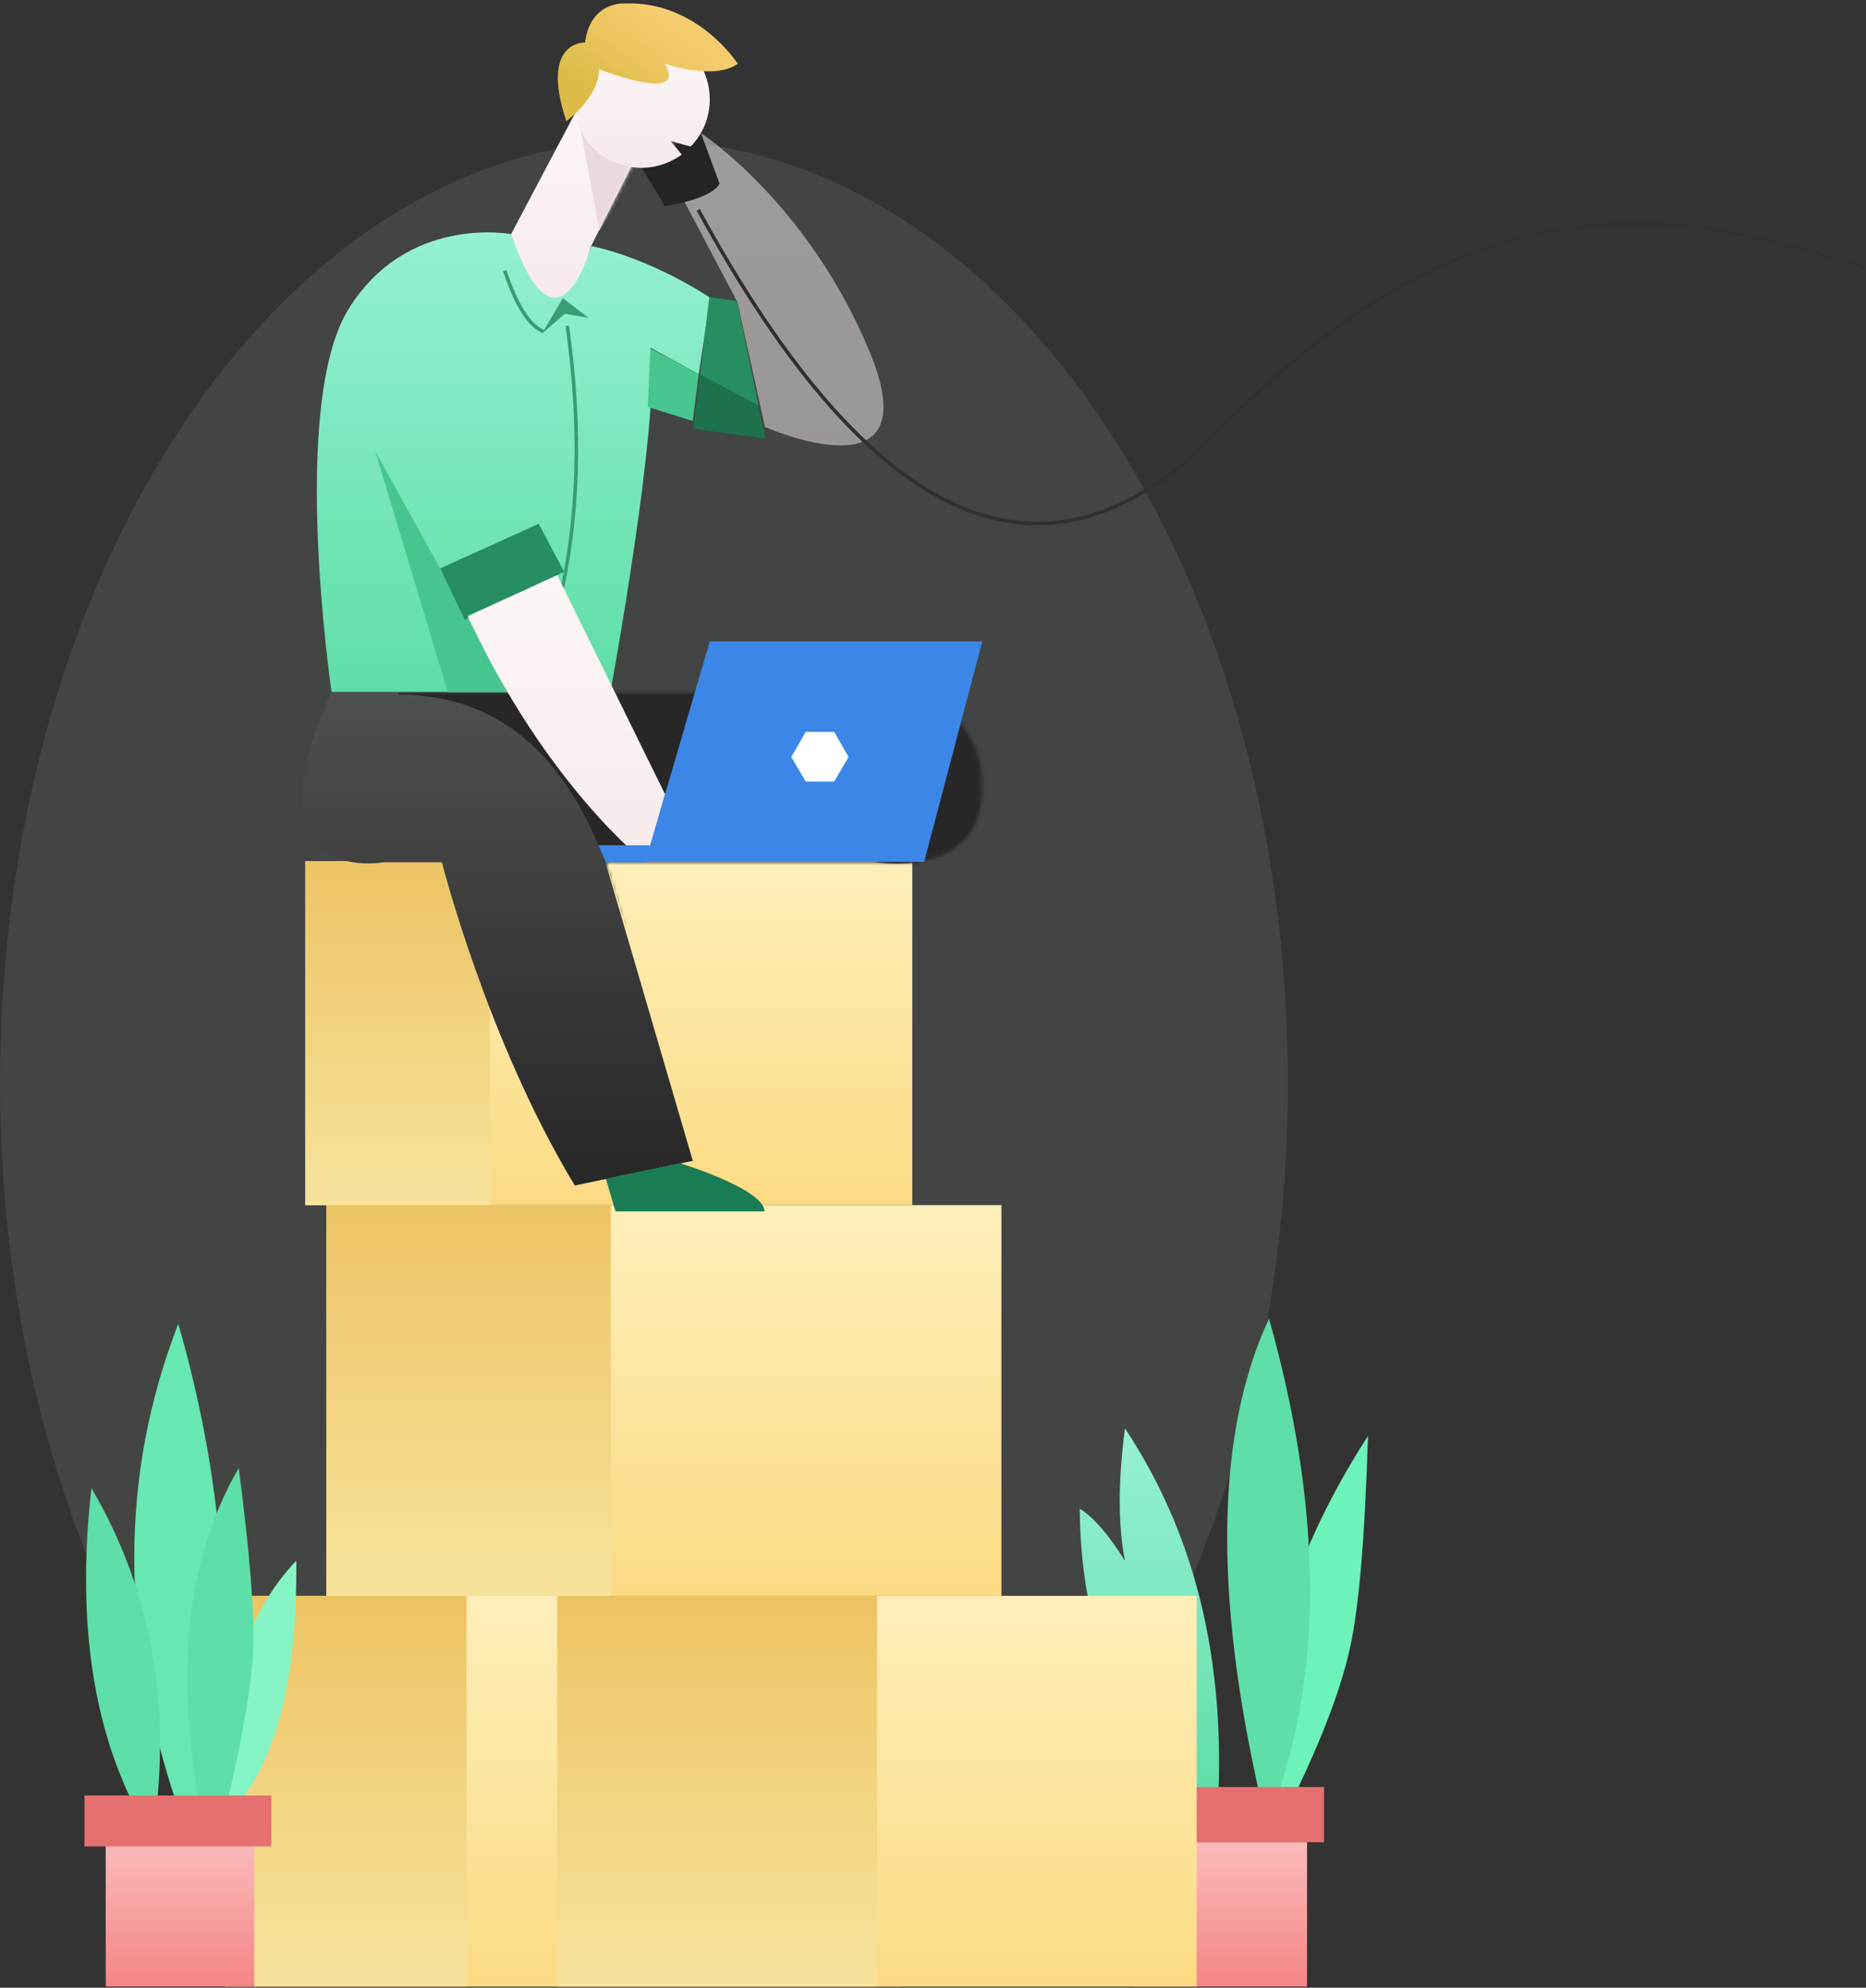 <?xml version="1.0" encoding="UTF-8"?>
<svg width="526px" height="560px" viewBox="0 0 526 560" version="1.1" xmlns="http://www.w3.org/2000/svg" xmlns:xlink="http://www.w3.org/1999/xlink">
    <rect x="0" y="0" width="526" height="560" fill="#333333" stroke="none"/>
    <!-- Generator: Sketch 48.1 (47250) - http://www.bohemiancoding.com/sketch -->
    <title>getInTouchGraphics</title>
    <desc>Created with Sketch.</desc>
    <defs>
        <linearGradient x1="50%" y1="0%" x2="50%" y2="100%" id="linearGradient-1">
            <stop stop-color="#97F1D3" offset="0%"></stop>
            <stop stop-color="#5EDEA8" offset="100%"></stop>
        </linearGradient>
        <linearGradient x1="50%" y1="0%" x2="50%" y2="100%" id="linearGradient-2">
            <stop stop-color="#FBBBBB" offset="0%"></stop>
            <stop stop-color="#F58585" offset="100%"></stop>
        </linearGradient>
        <linearGradient x1="50%" y1="0%" x2="50%" y2="100%" id="linearGradient-3">
            <stop stop-color="#FEEFBA" offset="0%"></stop>
            <stop stop-color="#FCDB84" offset="100%"></stop>
        </linearGradient>
        <linearGradient x1="50%" y1="100%" x2="50%" y2="3.061617e-15%" id="linearGradient-4">
            <stop stop-color="#F8E39D" offset="0%"></stop>
            <stop stop-color="#EDC464" offset="100%"></stop>
        </linearGradient>
        <linearGradient x1="50%" y1="0%" x2="50%" y2="100%" id="linearGradient-5">
            <stop stop-color="#4F4F4F" offset="0%"></stop>
            <stop stop-color="#272727" offset="100%"></stop>
        </linearGradient>
        <path d="M170.517,0.838 L9.214,0.838 C-16.035,56.121 23.932,48.702 23.932,48.702 L40.326,48.702 C40.326,48.702 53.01,98.84 77.78,139.764 L111.046,132.824 L86.395,48.582 L162.38,48.582 C162.38,48.582 191.458,53.848 192.655,28.958 C193.851,4.068 170.517,0.838 170.517,0.838 Z" id="path-6"></path>
        <linearGradient x1="50%" y1="0%" x2="50%" y2="100%" id="linearGradient-8">
            <stop stop-color="#FCF6F7" offset="0%"></stop>
            <stop stop-color="#F7EAEC" offset="100%"></stop>
        </linearGradient>
        <polygon id="path-9" points="0 35.659 18.428 0.838 34.582 15.317 22.496 39.129 18.667 53.01 3.231 55.762 1.077 44.634"></polygon>
        <linearGradient x1="13.267%" y1="66.454%" x2="66.773%" y2="19.576%" id="linearGradient-11">
            <stop stop-color="#DCBB48" offset="0%"></stop>
            <stop stop-color="#F6CC6E" offset="100%"></stop>
        </linearGradient>
    </defs>
    <g id="landing-page" stroke="none" stroke-width="1" fill="none" fill-rule="evenodd" transform="translate(-137, -3199)">
        <g id="getInTouchGraphics" transform="translate(136.816, 3199.108)">
            <path d="M268.103,538.459 C324.746,493.528 363.207,405.789 363.207,304.911 C363.207,158.279 281.947,39.411 181.707,39.411 C81.467,39.411 0.207,158.279 0.207,304.911 C0.207,409.574 41.608,500.092 101.76,543.333 C125.881,560.673 242.414,558.838 268.103,538.459 Z" id="Oval" fill="#C9EBDC" opacity="0.1"></path>
            <g id="Group-14" transform="translate(304.007, 370.523)">
                <path d="M81.795,33.923 C58.646,69.829 49.77,103.671 55.165,135.449 L60.929,135.449 C69.057,118.7 74.354,104.613 76.822,93.189 C79.289,81.765 80.947,62.01 81.795,33.923 Z" id="Path-14" fill="#6DF2BA"></path>
                <path d="M51.439,135.857 C38.219,77.792 39.037,32.792 53.894,0.858 C68.544,52.909 69.266,97.909 56.06,135.857 L51.439,135.857 Z" id="Path-13" fill="#5EDEA8"></path>
                <path d="M39.548,136.537 C41.497,95.997 32.742,61.081 13.286,31.79 C11.323,46.631 11.323,59.07 13.286,69.107 C8.781,61.83 4.535,56.931 0.548,54.411 C0.711,86.294 10.635,113.67 30.319,136.537 L39.548,136.537 Z" id="Path-15" fill="url(#linearGradient-1)"></path>
                <rect id="Rectangle-5" fill="#E57070" x="10.77" y="132.824" width="58.634" height="15.556"></rect>
                <rect id="Rectangle-6" fill="url(#linearGradient-2)" x="15.556" y="148.38" width="49.061" height="40.685"></rect>
            </g>
            <g id="Group-13" transform="translate(63.488, 449.499)">
                <rect id="Rectangle-8" fill="url(#linearGradient-3)" x="0" y="0" width="190.261" height="110.088"></rect>
                <rect id="Rectangle-8" fill="url(#linearGradient-4)" x="0" y="0" width="68.207" height="110.088"></rect>
            </g>
            <g id="Group-13" transform="translate(157.251, 449.499)">
                <rect id="Rectangle-8" fill="url(#linearGradient-3)" x="1.70530257e-13" y="0" width="180.261" height="110.088"></rect>
                <rect id="Rectangle-8" fill="url(#linearGradient-4)" x="1.70530257e-13" y="0" width="90.173" height="110.088"></rect>
            </g>
            <g id="Group-13" transform="translate(92.207, 339.411)">
                <rect id="Rectangle-8" fill="url(#linearGradient-3)" x="3.12638804e-13" y="0" width="190.261" height="110.088"></rect>
                <rect id="Rectangle-8" fill="url(#linearGradient-4)" x="3.12638804e-13" y="0" width="80.173" height="110.088"></rect>
            </g>
            <g id="Group-13" transform="translate(86.224, 242.485)">
                <rect id="Rectangle-8" fill="url(#linearGradient-3)" x="0" y="0" width="171.116" height="96.926"></rect>
                <rect id="Rectangle-8" fill="url(#linearGradient-4)" x="0" y="0" width="52.105" height="96.926"></rect>
            </g>
            <g id="Untitled-1" transform="translate(84.429, 0.269)">
                <g id="Path-21" transform="translate(0, 193.851)">
                    <mask id="mask-7" fill="white">
                        <use xlink:href="#path-6"></use>
                    </mask>
                    <use id="Mask" fill="url(#linearGradient-5)" fill-rule="nonzero" xlink:href="#path-6"></use>
                    <path d="M28.127,1.468 C58.407,1.468 79.131,21.225 90.299,60.739 C101.467,100.253 142.064,96.626 212.089,49.858 L182.031,-24.615 L25.438,-11.502 L28.127,1.468 Z" fill="#272727" mask="url(#mask-7)"></path>
                </g>
                <path d="M123.61,84.72 L103.028,45.711 L113.319,37.095 C113.319,37.095 143.593,56.839 160.944,98.84 C178.295,140.841 131.388,119.901 131.388,119.901 L123.61,84.72 Z" id="Shape" fill="url(#linearGradient-8)" fill-rule="nonzero" opacity="0.49"></path>
                <path d="M96.686,46.907 L103.148,57.677 C103.148,57.677 116.311,55.882 118.584,51.335 L112.841,35.779 L96.686,46.907 Z" id="Shape" fill="#242424" fill-rule="nonzero"></path>
                <g id="Path-2" transform="translate(59.831, 29.915)">
                    <mask id="mask-10" fill="white">
                        <use xlink:href="#path-9"></use>
                    </mask>
                    <use id="Mask" fill="url(#linearGradient-8)" fill-rule="nonzero" xlink:href="#path-9"></use>
                    <polygon fill="#E9DADC" mask="url(#mask-10)" points="18.768 1.845 24.906 34.751 39.594 11.466"></polygon>
                </g>
                <path d="M110.447,40.924 C113.798,37.454 115.832,32.787 115.832,27.642 C115.832,16.992 107.216,8.376 96.567,8.376 C85.917,8.376 77.301,16.992 77.301,27.642 C77.301,38.292 85.917,46.907 96.567,46.907 C100.874,46.907 104.704,45.471 107.934,43.198 L104.823,39.369 L110.447,40.924 Z" id="Shape" fill="url(#linearGradient-8)" fill-rule="nonzero"></path>
                <path d="M59.831,65.574 C59.831,65.574 30.155,59.95 13.761,87.113 C-2.633,114.276 9.214,194.569 9.214,194.569 L87.831,194.569 C87.831,194.569 101.832,118.584 99.199,97.644 L112.721,105.063 L115.952,83.524 C115.952,83.524 100.156,72.754 82.447,68.925 C82.327,69.045 72.993,103.746 59.831,65.574 Z" id="Shape" fill="url(#linearGradient-1)" fill-rule="nonzero"></path>
                <path d="M75.655,91.395 C79.795,120.467 78.931,146.869 73.061,170.601" id="Path-3" stroke="#399C72"></path>
                <polygon id="Shape" fill="#47C690" fill-rule="nonzero" points="111.046 118.225 112.721 105.063 99.079 97.763 98.362 114.276"></polygon>
                <polygon id="Shape" fill="#278E62" fill-rule="nonzero" points="123.49 84.477 115.712 83.281 113.08 105.179 129.593 113.914"></polygon>
                <polygon id="Shape" fill="#1D724D" fill-rule="nonzero" points="113.08 105.179 111.171 120.386 131.511 123.159 129.593 113.914"></polygon>
                <polygon id="Shape" fill="#47C690" fill-rule="nonzero" points="21.539 126.721 59.113 194.689 42.001 194.689"></polygon>
                <path d="M75.387,33.744 C75.387,33.744 84.6,27.163 84.6,19.146 C84.6,19.146 109.969,29.078 103.148,17.59 C103.148,17.59 117.148,22.377 123.73,17.59 C123.73,17.59 112.362,-0.12 92.019,0.598 C92.019,0.598 82.207,-0.239 80.652,11.607 C80.532,11.607 67.848,11.128 75.387,33.744 Z" id="Shape" fill="url(#linearGradient-11)" fill-rule="nonzero"></path>
                <polygon id="Shape" fill="#278E62" fill-rule="nonzero" points="39.847 159.748 67.609 147.183 74.788 160.705 46.788 174.227"></polygon>
                <path d="M107.575,327.393 C107.575,327.393 131.149,334.573 131.268,340.915 L89.267,340.915 L86.515,331.701 L107.575,327.393 Z" id="Shape" fill="#1A7C53" fill-rule="nonzero"></path>
                <path d="M72.842,161.662 L103.222,223.383 L97.818,242.716 C97.818,242.716 69.72,220.982 47.625,173.19 L72.842,161.662 Z" id="Shape" fill="url(#linearGradient-8)" fill-rule="nonzero"></path>
                <polygon id="Shape" fill="#3C86E7" fill-rule="nonzero" points="97.644 242.434 115.832 180.329 192.655 180.329 176.261 242.434"></polygon>
                <polygon id="Shape" fill="#FFFFFF" fill-rule="nonzero" points="150.893 205.817 142.875 205.817 138.807 212.877 142.875 219.818 150.893 219.818 154.961 212.877"></polygon>
                <polygon id="Rectangle-path" fill="#3C86E7" fill-rule="nonzero" points="84.432 237.767 98.84 237.767 98.84 242.553 86.515 242.553"></polygon>
            </g>
            <path d="M142.465,76.156 C145.746,85.957 149.373,91.667 153.346,93.286" id="Path-22" stroke="#399C72"></path>
            <polygon id="Path-23" fill="#399C72" points="158.834 83.914 152.956 93.88 159.432 88.274 166.071 89.435"></polygon>
            <path d="M50.437,509.413 C33.899,460.95 33.899,415.427 50.437,372.844 C64.254,420.847 66.771,466.37 57.988,509.413 L50.437,509.413 Z" id="Path-18" fill="#67E7B1"></path>
            <rect id="Rectangle-7" fill="url(#linearGradient-2)" x="29.983" y="518.902" width="41.881" height="40.685"></rect>
            <path d="M197.004,58.998 C246.623,149.929 295.519,170.702 343.693,121.315 C415.953,47.236 472.616,58.522 525.812,75.238" id="Path-20" stroke="#303030"></path>
            <path d="M38.012,508.628 C25.954,484.733 21.935,454.903 25.954,419.137 C41.634,445.829 47.778,475.659 44.384,508.628 L38.012,508.628 Z" id="Path-16" fill="#5EDEA8"></path>
            <path d="M63.002,508.351 C62.267,477.708 69.166,454.791 83.702,439.601 C83.989,471.64 78.455,494.557 67.101,508.351 L63.002,508.351 Z" id="Path-17" fill="#86F5C6"></path>
            <path d="M67.482,413.52 C53.024,438.289 49.379,469.945 56.547,508.488 L64.023,508.488 C68.685,488.923 71.2,474.106 71.566,464.037 C71.933,453.968 70.571,437.129 67.482,413.52 Z" id="Path-19" fill="#5EDEA8"></path>
            <rect id="Rectangle-18" fill="#E57070" x="24" y="505.74" width="52.651" height="14.359"></rect>
        </g>
    </g>
</svg>